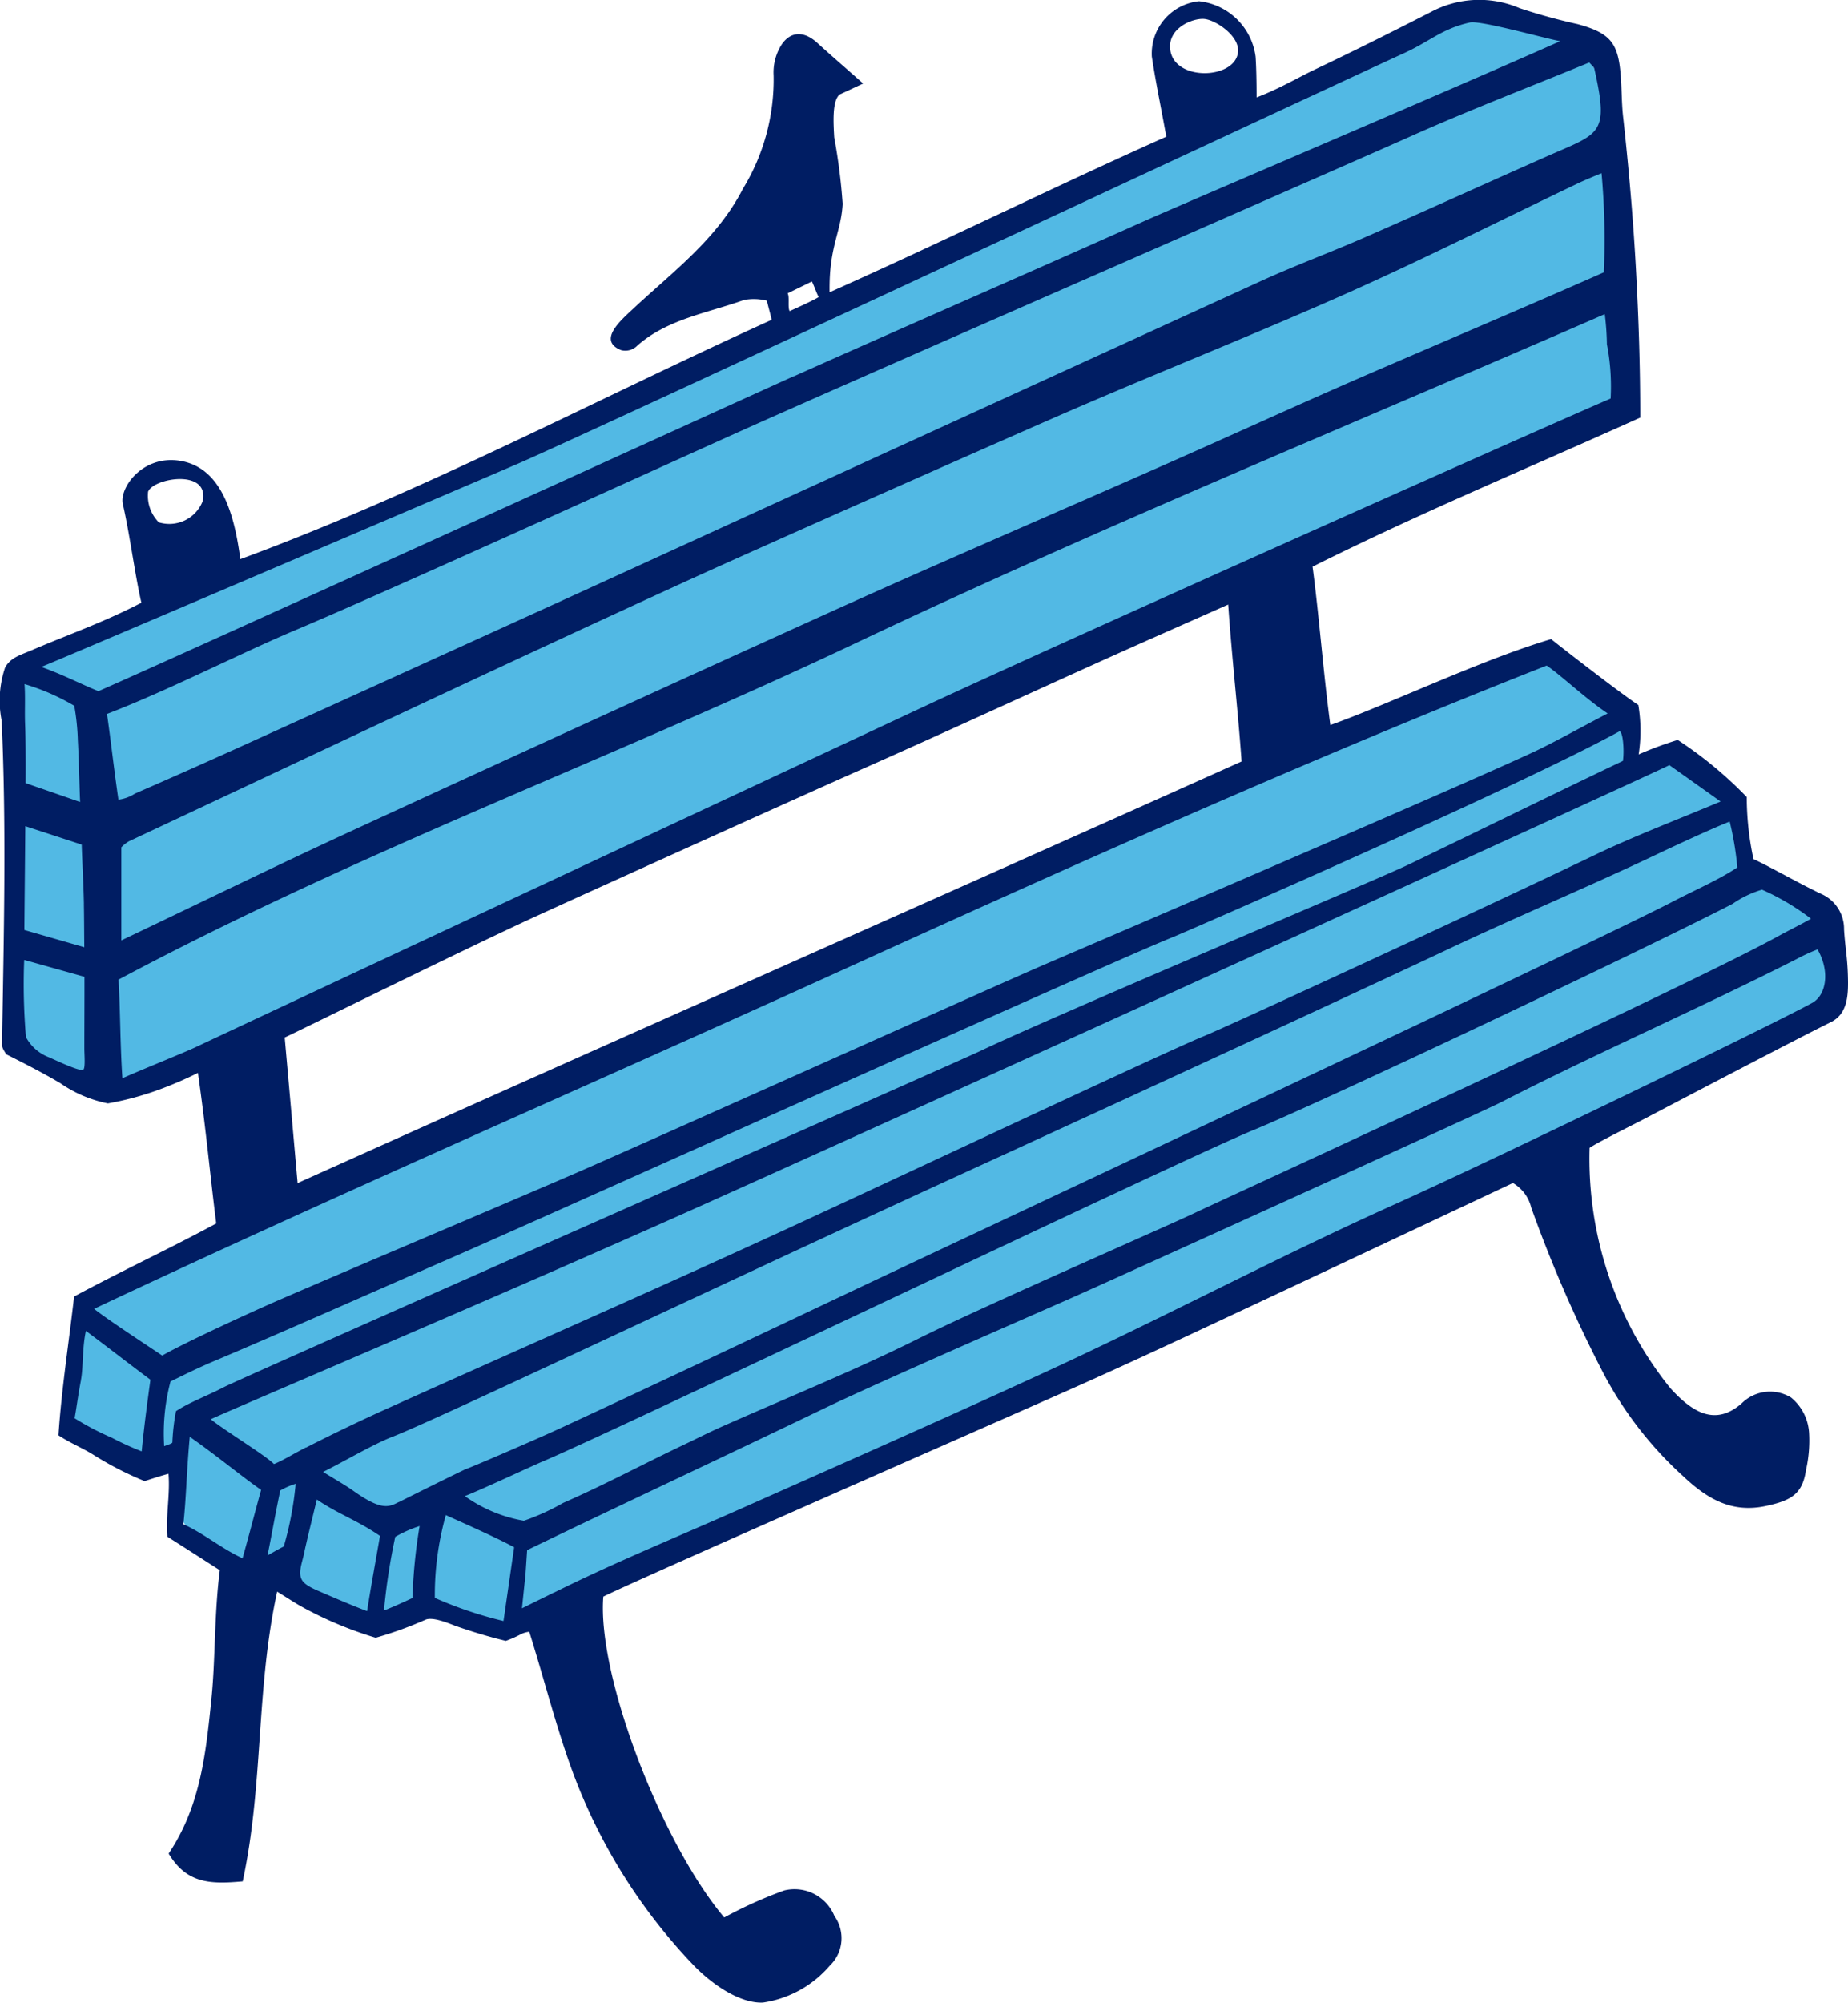 <svg xmlns="http://www.w3.org/2000/svg" width="96.525" height="104.539" viewBox="0 0 96.525 104.539">
    <g id="icon" transform="translate(0 0)">
        <path id="Path_2543" d="M287.621,1056.871a4.574,4.574,0,0,1-.163-1.324q-.159-7.3-.318-14.585a3.707,3.707,0,0,1,2.683-4.428c22.283-10.312,45.043-19.6,67.057-30.486a20.684,20.684,0,0,1,6.331-2.324,6.805,6.805,0,0,1,6.165,2.026c1.23,1.493,1.493,3.536,1.648,5.463a88.725,88.725,0,0,1,.218,12.708c-.02.4-13.834,6.251-16.672,7.532-5.64,2.551-11.241,5.554-16.958,7.933-11.375,4.735-22.819,9.991-34.063,15.038-3.133,1.4-6.222,2.889-9.332,4.34-2.006.931-5.738.676-6.595-1.892" transform="translate(-286.424 -1002.622)" fill="#52b9e4"/>
        <path id="Path_2544" d="M375.748,1031.244a4.894,4.894,0,0,0-3.15-4.285,3.533,3.533,0,0,1-1.444-.757,3.98,3.98,0,0,1-.593-2.012,4.634,4.634,0,0,0-5.391-3.511c-.734-2.213-1.849-4.735-4.121-5.256a6.982,6.982,0,0,0-4.259.874l-69.031,30.331a10.5,10.5,0,0,0-3.528,2.141c-.9.937-.7,2.3-.734,3.594-.029.92-.522,1.777-.08,2.585a5.419,5.419,0,0,0,5.646,2.645c-.972,1.476.3,3.491,1.874,4.3s3.431.989,4.912,1.943a10.373,10.373,0,0,0,2.227,1.419c1.542.5,3.19-.476,4.8-.332,1.135.1,2.178.757,3.313.8a6.358,6.358,0,0,0,2.852-.834q13.847-6.573,27.689-13.144l27.694-13.144c2.416-1.146,4.987-2.823,7.555-3.568,1.955-.568,3.795-1.31,3.769-3.789" transform="translate(-279.622 -980.824)" fill="#52b9e4"/>
        <path id="Path_2545" d="M283.361,1038.128c.315-.522.731-.616,1.462-.926,1.866-.8,3.666-1.416,5.655-2.448-.355-1.548-.59-3.491-.969-5.153-.192-.843,1.029-2.579,3-2.255,2.2.364,2.837,2.892,3.138,5.133,9.6-3.534,18.7-8.395,27.752-12.493-.034-.186-.212-.805-.246-.995a2.72,2.72,0,0,0-1.2-.04c-1.914.685-4.015,1-5.58,2.39a.869.869,0,0,1-.837.229c-1.253-.5-.014-1.559.616-2.15,2.072-1.935,4.394-3.646,5.741-6.268a10.92,10.92,0,0,0,1.608-5.924,2.7,2.7,0,0,1,.413-1.6c.444-.668,1.129-.768,1.866-.1.714.651,1.445,1.281,2.4,2.124l-1.229.573c-.4.332-.327,1.487-.284,2.238a30.829,30.829,0,0,1,.441,3.468c-.077,1.5-.725,2.227-.682,4.617,5.987-2.671,11.779-5.531,17.586-8.122-.29-1.588-.562-2.883-.757-4.181a2.75,2.75,0,0,1,2.465-2.889,3.342,3.342,0,0,1,2.955,2.9c.034.5.052,1.255.052,2.121,1.235-.473,2.175-1.046,3.093-1.479,2.032-.963,4.035-1.972,6.033-2.992a5.356,5.356,0,0,1,4.614-.189,30.349,30.349,0,0,0,3.029.834c1.674.456,2.112.957,2.244,2.614.063.734.049,1.47.129,2.2.284,2.56.519,5.228.662,7.775.152,2.7.235,5.279.235,7.951-5.9,2.66-11.5,4.975-17.116,7.781.344,2.574.556,5.471.929,8.266,3.021-1.069,7.87-3.4,11.533-4.485.894.714,3.74,2.909,4.554,3.439a8.124,8.124,0,0,1,.017,2.58,18.714,18.714,0,0,1,2.041-.756,20.824,20.824,0,0,1,3.605,2.981,15.481,15.481,0,0,0,.353,3.239c.837.384,2.4,1.281,3.542,1.82a1.99,1.99,0,0,1,1.187,1.857c.066,1.015.169,1.378.2,2.4.029.986.011,1.992-.894,2.436-1.691.832-7.862,4.064-9.69,5.024-.676.353-2.476,1.244-2.906,1.536a19.113,19.113,0,0,0,4.2,12.524c1.261,1.4,2.422,1.949,3.729.828a2.1,2.1,0,0,1,2.594-.318,2.579,2.579,0,0,1,.943,1.883,7,7,0,0,1-.166,1.917c-.186,1.258-.8,1.582-2.1,1.863-1.751.37-3.026-.338-4.331-1.574a19.484,19.484,0,0,1-4.29-5.634,69.7,69.7,0,0,1-3.628-8.372,2.032,2.032,0,0,0-.957-1.281c-5.153,2.422-10.246,4.821-15.348,7.205-2.645,1.238-5.291,2.468-7.962,3.651-4.677,2.072-22.55,9.905-24.2,10.733-.332,4.133,3.055,12.885,6.317,16.749a22.307,22.307,0,0,1,3.141-1.413,2.253,2.253,0,0,1,2.614,1.336,1.987,1.987,0,0,1-.249,2.6,5.67,5.67,0,0,1-3.482,1.918c-1.175.057-2.665-.92-3.723-2.049a29.369,29.369,0,0,1-6-9.415c-.96-2.439-1.651-5.242-2.485-7.89a1.252,1.252,0,0,0-.484.152,5.744,5.744,0,0,1-.742.324,27.152,27.152,0,0,1-2.625-.782c-.424-.161-1.227-.5-1.6-.309a19.656,19.656,0,0,1-2.571.926,19.677,19.677,0,0,1-3.929-1.656c-.33-.186-.645-.4-1.218-.751-1.121,5.153-.7,9.976-1.8,15.124-1.657.146-2.915.137-3.866-1.453,1.654-2.471,1.94-5.159,2.241-8.151.2-2,.14-4.391.43-6.638-.737-.473-1.929-1.238-2.737-1.748-.095-1.092.149-2.2.057-3.285-.427.112-.851.255-1.25.381a17.079,17.079,0,0,1-2.631-1.347c-.611-.387-1.224-.619-1.866-1.043.155-2.379.556-4.953.817-7.245,2.605-1.4,4.761-2.379,7.423-3.812-.347-2.76-.5-4.626-.954-7.861a20.294,20.294,0,0,1-2.046.88,15.681,15.681,0,0,1-2.66.714,6.6,6.6,0,0,1-2.476-1.052c-.911-.539-1.791-.989-2.837-1.516-.04-.092-.218-.3-.215-.5.089-5.594.238-11.289-.02-16.915a5.382,5.382,0,0,1,.184-2.78m4.113,12.353c-.02-1.026-.083-2.067-.115-3.1l-2.946-.963c-.014,1.76-.034,3.674-.049,5.42l3.13.9C287.488,1052,287.488,1051.249,287.474,1050.481Zm-3.1-11.484c.049.748,0,1.4.029,2.106.026.636.032,1.743.026,3.067l2.846.986c-.043-1.075-.06-2.147-.118-3.221a12.066,12.066,0,0,0-.186-1.8A11.617,11.617,0,0,0,284.373,1039Zm6.451-10.026a1.975,1.975,0,0,0,.562,1.588,1.873,1.873,0,0,0,2.3-1.129C294.014,1027.739,291.065,1028.255,290.824,1028.971Zm34.673-10.985-1.267.619c.112.169-.006.757.106.928.43-.195,1.118-.5,1.519-.734C325.764,1018.648,325.589,1018.138,325.5,1017.986Zm20.486-13.705c-.6-.046-1.909.476-1.771,1.6.212,1.72,3.545,1.548,3.545.037C347.758,1005.1,346.549,1004.323,345.984,1004.28Zm20.762,8.054c-.33.129-.94.39-1.175.5-4.1,1.955-8.145,4-12.3,5.844-5.053,2.241-10.217,4.268-15.282,6.489-2.436,1.063-15.236,6.712-19.171,8.515-9.707,4.437-19.343,9-29,13.528a1.778,1.778,0,0,0-.39.312v4.858c4.141-1.972,8.025-3.872,11.957-5.684q12.717-5.859,25.476-11.636c5.7-2.568,11.456-5.033,17.179-7.561,3.279-1.445,6.535-2.938,9.822-4.371,3.858-1.677,9.154-3.915,13-5.62A38.359,38.359,0,0,0,366.746,1012.334Zm-54.736,74.1c3.239-1.61,6.52-2.94,9.822-4.408,4.147-1.843,10.484-4.637,15.709-7.042,6.188-2.843,12.189-6.033,18.4-8.827,5.417-2.436,19.976-9.5,21.811-10.518.728-.41.934-1.634.272-2.789a9.781,9.781,0,0,0-1.086.5c-5.03,2.556-10.421,4.9-15.442,7.477-1.121.57-20.111,9.192-22.739,10.349-1.4.619-9.859,4.305-12.625,5.638-5.268,2.536-10.974,5.2-15.508,7.394l-.086,1.287c-.057.533-.092.865-.183,1.749C311.159,1086.845,311.589,1086.639,312.01,1086.429Zm-1.565-3.757a11.883,11.883,0,0,0,2.058-.932c2.187-.957,4.121-2,6.271-3.021.633-.3,1.261-.619,1.9-.908,3.462-1.542,6.993-2.955,10.375-4.643s13.161-5.944,14.548-6.615c.631-.307,25.276-11.6,30.366-14.393.5-.278,1.178-.608,1.72-.917a12.436,12.436,0,0,0-2.559-1.516,5.319,5.319,0,0,0-1.539.74c-4.826,2.488-21.5,10.366-25.006,11.8-3.752,1.539-33.017,15.554-37.015,17.253-.714.3-3.178,1.462-4.193,1.863A7.485,7.485,0,0,0,310.445,1082.672Zm-4.64,4.024a20.736,20.736,0,0,0,3.585,1.207l.556-3.852c-.992-.53-2.416-1.155-3.568-1.676A15.455,15.455,0,0,0,305.805,1086.7Zm-1.169.012a27.613,27.613,0,0,1,.373-3.763,6.408,6.408,0,0,0-1.273.565,32.753,32.753,0,0,0-.59,3.846C303.753,1087.12,304.189,1086.914,304.636,1086.708Zm-.708-5.013c.519-.261,2.961-1.476,3.511-1.731.02.023,3.689-1.554,4.892-2.112,5.222-2.416,10.421-4.878,15.617-7.337,3.293-1.559,38.118-17.875,42.532-20.174.992-.521,2.439-1.155,3.356-1.777a16.112,16.112,0,0,0-.4-2.393c-1.009.4-2.875,1.27-3.757,1.688-3.64,1.731-7.526,3.35-11.157,5.073-2.436,1.152-12.88,6-24.6,11.364-13.619,6.234-27.964,13.072-30.331,13.989-1.009.392-2.531,1.292-3.626,1.837.685.418,1.233.734,1.6,1C303.025,1082.153,303.4,1081.967,303.928,1081.695Zm-5.07,4.058c.178.312.7.507,1.129.694.59.255,1.516.653,2.278.94.2-1.284.461-2.7.674-3.927-1.218-.831-2.2-1.146-3.3-1.9-.269,1.129-.5,2.015-.688,2.912C298.844,1084.939,298.666,1085.409,298.858,1085.753Zm.212-6.9q2.154-1.1,4.359-2.09c6.721-3.027,13.476-5.984,20.171-9.057,5.615-2.574,20.469-9.564,22.361-10.329,1.161-.467,14.754-6.735,20.38-9.438,2.109-1.012,4.316-1.846,6.621-2.814-1.009-.717-1.734-1.232-2.677-1.9-.464.269-36.628,16.746-50.528,22.98-10.619,4.758-24.805,10.753-25.657,11.166.659.545,2.906,1.918,3.3,2.339C297.915,1079.505,298.342,1079.224,299.07,1078.849Zm-1.161,5.17a17.224,17.224,0,0,0,.625-3.282,3.848,3.848,0,0,0-.805.35c-.29,1.376-.453,2.361-.668,3.393C297.431,1084.274,297.651,1084.151,297.909,1084.019Zm-2.152.61c.358-1.267.674-2.5.972-3.574-1-.691-2.387-1.843-3.726-2.771-.172,1.837-.175,3.078-.335,4.562C293.745,1083.337,294.662,1084.128,295.757,1084.63Zm-4.09-5.855c.12-.055.424-.135.427-.2a11.089,11.089,0,0,1,.189-1.628c.688-.461,1.662-.814,2.519-1.264.931-.484,37.955-16.81,39.508-17.546,3.924-1.869,20.658-8.91,22.361-9.727,3.221-1.55,7.959-3.872,11.189-5.408.083-.588-.009-1.64-.206-1.53-5.506,3.006-22.587,10.444-23.321,10.736-3.244,1.3-32.828,14.634-37.706,16.752-4.141,1.8-8.266,3.643-12.43,5.405-.886.378-1.608.743-2.2,1.032A10.591,10.591,0,0,0,291.667,1078.774Zm-4.348-3.44c-.169.872-.241,1.522-.332,1.978a14.066,14.066,0,0,0,1.94,1.017,15.3,15.3,0,0,0,1.565.714c.135-1.381.287-2.5.456-3.74-1.146-.851-2.25-1.717-3.37-2.548C287.38,1073.673,287.451,1074.659,287.319,1075.335Zm.694-3.725c.651.521,2.608,1.8,3.551,2.433,1.275-.726,4.746-2.313,6.1-2.9,5.1-2.2,10.232-4.351,15.336-6.552,3.164-1.361,21.874-9.762,24.585-10.931,4.589-1.969,21.659-9.286,25.542-11.092,1.1-.51,2.579-1.339,3.935-2.043-1.187-.8-2.419-1.978-3.184-2.5-12.361,4.861-24.788,10.435-36.88,15.935C314.059,1059.85,300.368,1065.789,288.013,1071.609Zm59.929-28.569c-.183-2.605-.5-5.33-.7-8.2-2.379,1.058-4.554,2.009-6.718,2.987-4.147,1.871-8.277,3.777-12.441,5.62-2.562,1.132-13.92,6.257-17.039,7.684-3.577,1.639-12.315,5.956-13.083,6.308.224,2.511.439,4.933.674,7.6C315.137,1057.631,331.536,1050.4,347.942,1043.04Zm-58.456,16.526c.992-.444,3.178-1.318,3.806-1.614,8.263-3.88,33.252-15.542,38.087-17.8,7.644-3.56,32.039-14.433,35.84-16.067a11.713,11.713,0,0,0-.195-2.834,14.2,14.2,0,0,0-.112-1.571c-13.1,5.707-26.4,11.143-39.1,17.162s-26.015,10.9-38.531,17.577C289.377,1055.889,289.363,1057.786,289.486,1059.566Zm-.209-14.542a2.081,2.081,0,0,0,.86-.315q2.988-1.3,5.953-2.646,8.731-3.955,17.451-7.927,17.725-8.1,35.45-16.2c1.786-.814,3.637-1.493,5.437-2.284,3.15-1.376,6.277-2.8,9.421-4.19,2.817-1.247,3.3-1.106,2.522-4.577-.026-.115-.166-.215-.266-.341-3.107,1.275-6.254,2.482-9.32,3.849-3.264,1.462-25.688,11.249-33.756,14.832-3.264,1.444-19.211,8.721-24.45,10.925-2.9,1.218-6.715,3.181-9.9,4.4C288.876,1041.9,289.033,1043.342,289.277,1045.024Zm35.284-22.1c6.1-2.726,12.226-5.383,18.322-8.111,1.917-.854,16.245-6.95,21.7-9.381-.745-.129-4.167-1.1-4.72-.974-1.453.324-2.075.974-3.4,1.582-4.27,1.952-42.5,19.8-46.341,21.455-2.319,1-23.676,10.123-24.874,10.6,1.229.444,2.095.911,2.986,1.266C292.871,1037.34,322.637,1023.789,324.561,1022.927Zm-40.11,34.5a2.27,2.27,0,0,0,1.158,1.032c.255.1,1.642.783,1.831.662.12-.075.057-.8.057-1.1,0-1.287.009-2.519.006-3.746l-3.147-.882A32.633,32.633,0,0,0,284.45,1057.431Z" transform="translate(-283.093 -1003.291)" fill="#001d63"/>
    </g>
</svg>
